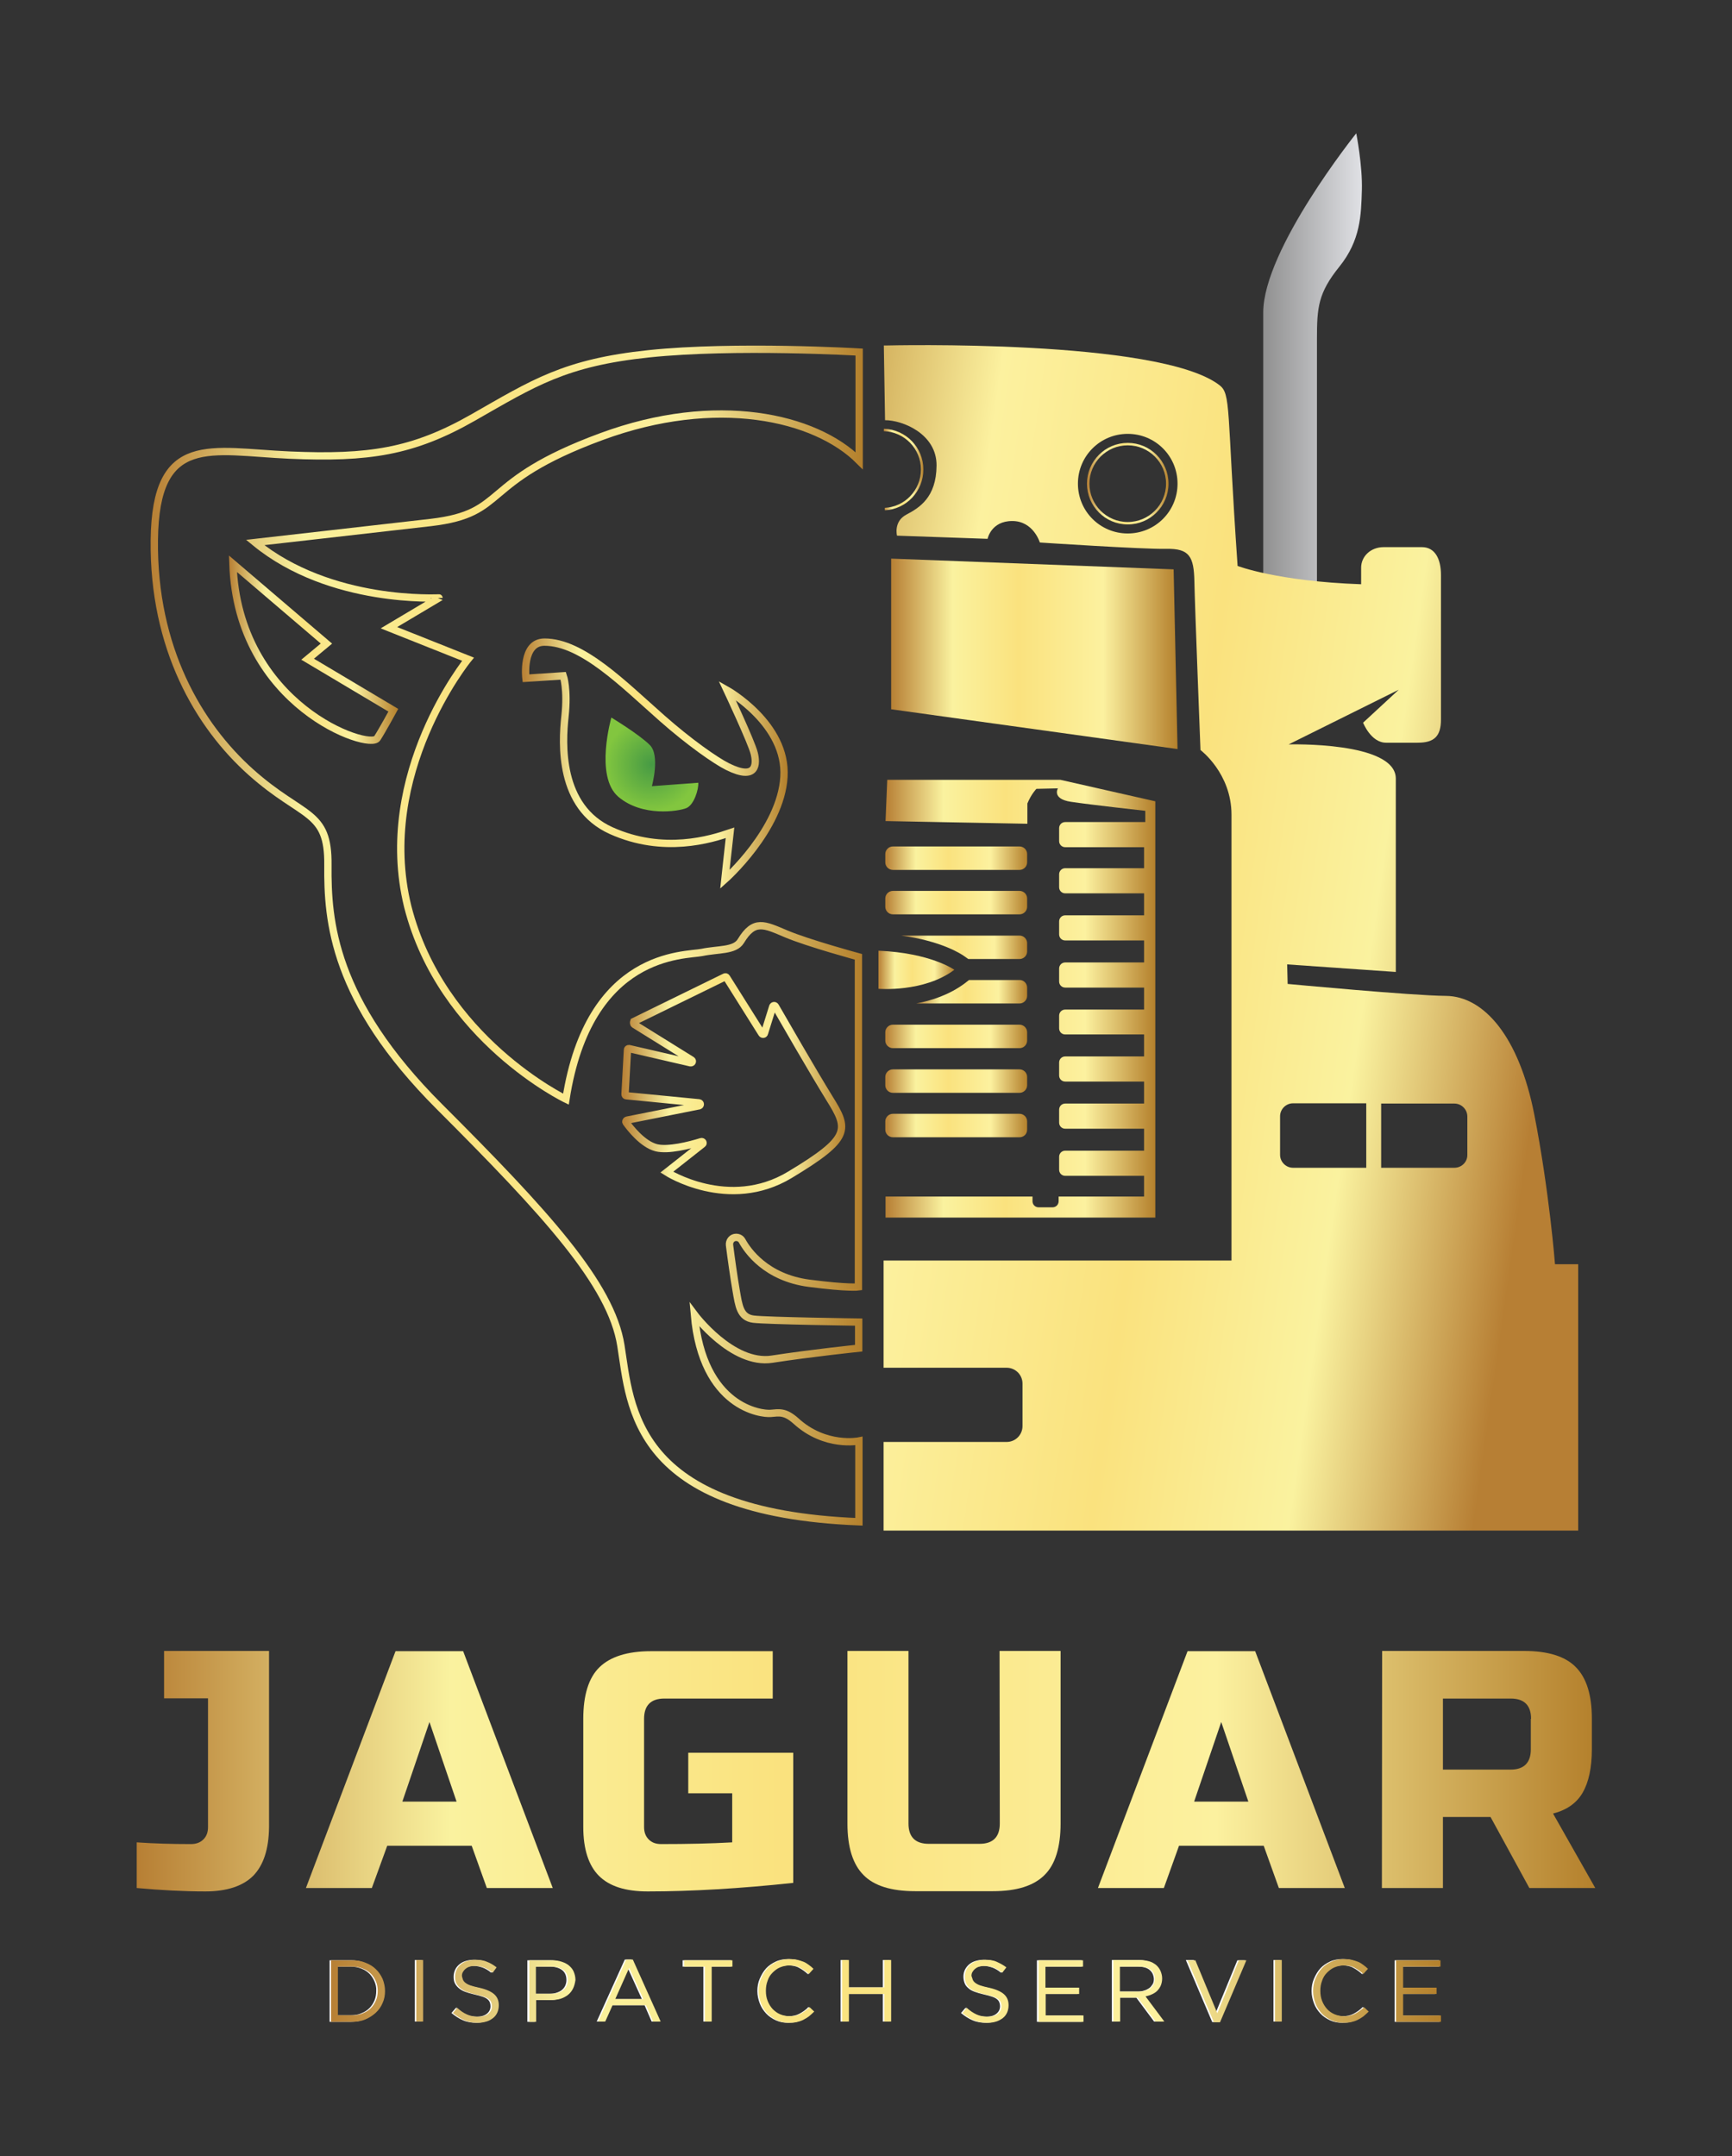 <?xml version="1.0" encoding="utf-8"?>
<!-- Generator: Adobe Illustrator 26.0.1, SVG Export Plug-In . SVG Version: 6.00 Build 0)  -->
<svg version="1.1" id="Layer_1" xmlns="http://www.w3.org/2000/svg" xmlns:xlink="http://www.w3.org/1999/xlink" x="0px" y="0px"
	 viewBox="0 0 709.4 883.1" style="enable-background:new 0 0 709.4 883.1;" xml:space="preserve">
<rect x="0" y="0" width="709.4" height="883.1" fill="#333333" stroke="none"/>
<style type="text/css">
	.st0{fill:#070707;}
	.st1{fill:url(#SVGID_1_);stroke:#000000;stroke-miterlimit:10;}
	.st2{fill:none;stroke:#FFFFFF;stroke-miterlimit:10;}
	.st3{fill:url(#SVGID_00000103242334531131447140000011673518454255095969_);stroke:#000000;stroke-miterlimit:10;}
	.st4{fill:url(#SVGID_00000061436421364656482840000017150887959677293459_);stroke:#000000;stroke-miterlimit:10;}
	.st5{fill:url(#SVGID_00000129176146454906842460000015604119093759497357_);stroke:#000000;stroke-miterlimit:10;}
	.st6{fill:url(#SVGID_00000026872633268973469450000010254049996183907495_);stroke:#000000;stroke-miterlimit:10;}
	.st7{fill:url(#SVGID_00000124865901302835338980000009422684078542100663_);stroke:#000000;stroke-miterlimit:10;}
	.st8{fill:url(#SVGID_00000075864777007142374570000008452798725092877503_);stroke:#000000;stroke-miterlimit:10;}
	.st9{fill:url(#SVGID_00000173147071137189063750000003326552852897309598_);stroke:#000000;stroke-miterlimit:10;}
	.st10{fill:url(#SVGID_00000175292656398380111120000012589833910825944222_);stroke:#000000;stroke-miterlimit:10;}
	.st11{fill:url(#SVGID_00000014628575343389262940000003721404976813126565_);stroke:#000000;stroke-miterlimit:10;}
	.st12{fill:url(#SVGID_00000084513340992458790070000006673518510412019593_);stroke:#000000;stroke-miterlimit:10;}
	.st13{fill:url(#SVGID_00000176740647715572463090000007634614541299635079_);}
	.st14{fill:none;stroke:url(#SVGID_00000109708202692839835430000017730268228059273625_);stroke-width:3;stroke-miterlimit:10;}
	.st15{fill:none;stroke:url(#SVGID_00000060752347094241084230000006386376114873887110_);stroke-width:3;stroke-miterlimit:10;}
	.st16{fill:none;stroke:#FFFFFF;stroke-width:4;stroke-miterlimit:10;}
	.st17{stroke:url(#SVGID_00000037689872181836165510000012993963912573516987_);stroke-width:3;stroke-miterlimit:10;}
	.st18{fill:url(#SVGID_00000159429743013696527380000016444307981782645139_);}
	.st19{fill:none;stroke:url(#SVGID_00000093177657541476531220000018219419371969073829_);stroke-width:3;stroke-miterlimit:10;}
	.st20{fill:url(#SVGID_00000135650523263678897120000003299960160478674062_);stroke:#000000;stroke-miterlimit:10;}
	.st21{fill:url(#SVGID_00000040534883403587204560000015146112461178474632_);}
	.st22{fill:none;stroke:url(#SVGID_00000111188200062147041580000013887261559537264310_);stroke-miterlimit:10;}
	.st23{fill:none;stroke:url(#SVGID_00000178176308173910749000000015434522190333290901_);stroke-miterlimit:10;}
	.st24{fill:none;stroke:url(#SVGID_00000154416112863251384140000001476365442763403137_);stroke-width:3;stroke-miterlimit:10;}
	.st25{fill:none;stroke:url(#SVGID_00000091002637594096281320000005341381589287656328_);stroke-width:3;stroke-miterlimit:10;}
	.st26{fill:none;stroke:url(#SVGID_00000084521340085582666240000015157474513642039170_);stroke-width:3;stroke-miterlimit:10;}
	.st27{fill:url(#SVGID_00000016065505629290771590000015552099196412066191_);}
	.st28{fill:none;stroke:url(#SVGID_00000032650581483296966850000001888294649215577267_);stroke-width:3;stroke-miterlimit:10;}
	.st29{fill:url(#SVGID_00000134219415537873363660000012886920900054527395_);}
	.st30{fill:url(#SVGID_00000137827097512198589180000016882936753610356670_);}
	.st31{fill:url(#SVGID_00000168823155519038930890000005709484032598920864_);}
	.st32{fill:url(#SVGID_00000134236835319050274420000008383831599246127036_);}
	.st33{fill:url(#SVGID_00000128483754511379223260000002807967680247426239_);}
	.st34{fill:url(#SVGID_00000075121155487819388100000004264760633474278830_);}
	.st35{fill:url(#SVGID_00000052081527381656430960000017616441848951759287_);}
	.st36{fill:url(#SVGID_00000080191774325154756470000002973961404798272183_);}
	.st37{fill:url(#SVGID_00000016036343360162683500000007305131346396168337_);}
	.st38{fill:url(#SVGID_00000093159072174054099360000005437536597771353984_);}
	.st39{fill:url(#SVGID_00000074429899983263333890000002739160434852038060_);}
	.st40{fill:url(#SVGID_00000044140549052093276840000008705379381090437790_);}
	.st41{fill:url(#SVGID_00000111150758872419434240000001091478420838478753_);}
	.st42{fill:url(#SVGID_00000171683887338097242270000001764487019262909619_);}
	.st43{fill:url(#SVGID_00000072272068842217083080000009004758396078877057_);}
	.st44{fill:url(#SVGID_00000050637335773927488990000002359334084086547645_);}
	.st45{fill:url(#SVGID_00000065773214316996214960000002680436939650357182_);}
	.st46{fill:url(#SVGID_00000133490822354481067420000013900614012643733393_);}
	.st47{fill:url(#SVGID_00000101786787947448239710000008652133107801762966_);}
	.st48{fill:url(#SVGID_00000127034986172738879060000009364891768370077856_);}
	.st49{fill:url(#SVGID_00000089546393074281429280000012831239879100698031_);}
	.st50{fill:url(#SVGID_00000170239255265180991430000005660532341443808422_);}
	.st51{fill:url(#SVGID_00000094591669911190017480000016855084410999497398_);}
	.st52{fill:url(#SVGID_00000065067422952492656800000005876444874128866230_);}
	.st53{fill:url(#SVGID_00000032610302646926741440000007824069555967688593_);}
	.st54{fill:url(#SVGID_00000024685167911341207290000013641816272380101253_);}
	.st55{fill:url(#SVGID_00000104697414795365157000000009104619502830100623_);}
	.st56{fill:url(#SVGID_00000137108246140661189700000014156504362671236231_);}
	.st57{fill:url(#SVGID_00000008855967308204820550000017568702738830395272_);}
	.st58{fill:url(#SVGID_00000143586397574471628720000013244109862704053394_);}
	.st59{fill:url(#SVGID_00000078003393730883040850000012245424589471124110_);}
	.st60{fill:url(#SVGID_00000164504639760757129700000012898039421577972893_);}
	.st61{fill:url(#SVGID_00000018224678540064445190000015764443853258415777_);}
	.st62{fill:none;stroke:url(#SVGID_00000036226028422755128980000009709922040262581121_);stroke-miterlimit:10;}
	.st63{fill:none;stroke:url(#SVGID_00000182527114273665456990000008566581623995376803_);stroke-miterlimit:10;}
	.st64{fill:none;stroke:url(#SVGID_00000173853975424711173600000004486426498028523410_);stroke-width:3;stroke-miterlimit:10;}
	.st65{fill:none;stroke:url(#SVGID_00000154393353204148058090000014544839637187872403_);stroke-width:3;stroke-miterlimit:10;}
	.st66{fill:none;stroke:url(#SVGID_00000138562740267231129340000010061902916587310759_);stroke-width:3;stroke-miterlimit:10;}
	.st67{fill:url(#SVGID_00000085246761832114524140000015344595767863105674_);}
	.st68{fill:none;stroke:url(#SVGID_00000164489033576139790470000002116752562809991576_);stroke-width:3;stroke-miterlimit:10;}
	.st69{fill:url(#SVGID_00000084492738785197503590000004914543082557612468_);}
	.st70{fill:url(#SVGID_00000076597814451250473270000006817273916640888720_);}
	.st71{fill:url(#SVGID_00000085217686138542177200000000314126217020864387_);}
	.st72{fill:url(#SVGID_00000114780256829872747830000001895896535936928682_);}
	.st73{fill:url(#SVGID_00000056426665415782447730000011268313761358055553_);}
	.st74{fill:url(#SVGID_00000152986254017971846360000004702649787655671941_);}
	.st75{fill:url(#SVGID_00000127762016454374578140000007280450967376985495_);}
	.st76{fill:url(#SVGID_00000140706314876806197770000017055163037596680118_);}
	.st77{fill:url(#SVGID_00000104687268676041137120000000136284863898119832_);}
	.st78{fill:url(#SVGID_00000181798941374685212200000003393848916764254862_);}
	.st79{fill:url(#SVGID_00000013910417522889583630000003540640951042986672_);}
	.st80{fill:url(#SVGID_00000072991829023397327060000012002305658677640858_);}
	.st81{fill:url(#SVGID_00000126288890139714522130000007648649260114288265_);}
	.st82{fill:url(#SVGID_00000101798086777086995900000003386535255019855249_);}
	.st83{fill:url(#SVGID_00000011005936447103093940000008680447515170770602_);}
	.st84{fill:url(#SVGID_00000163757800724182311590000012656792783969099152_);}
	.st85{fill:url(#SVGID_00000039109550619176468170000011196437965857678525_);}
	.st86{fill:url(#SVGID_00000070820538683306446970000010878915119153432984_);}
	.st87{fill:url(#SVGID_00000029043421189304106820000002344154186195748740_);}
	.st88{fill:url(#SVGID_00000144314443805527544610000012049931504588366755_);}
	.st89{fill:url(#SVGID_00000038397976477134319930000005496795373916339133_);}
	.st90{fill:url(#SVGID_00000018951281352314865050000018352934131628380565_);}
	.st91{fill:url(#SVGID_00000030487281055683966770000005256776737832040361_);}
	.st92{fill:url(#SVGID_00000176730008176340725620000003323094226641556380_);}
	.st93{fill:url(#SVGID_00000013160783482134108940000006422248118868752035_);}
	.st94{fill:url(#SVGID_00000139291249479875210310000018442518930541370017_);}
	.st95{fill:url(#SVGID_00000019637284525084537520000016428100704802601130_);}
	.st96{fill:url(#SVGID_00000132073373470764172390000004053659183965116800_);}
	.st97{fill:url(#SVGID_00000019667041589597730160000009727551150981185425_);}
	.st98{fill:url(#SVGID_00000004516290005838374130000012722572898549758655_);}
	.st99{fill:url(#SVGID_00000134947594670065169120000000459921831974170026_);}
	.st100{fill:url(#SVGID_00000054267110380708872620000011592315160406868357_);}
	.st101{fill:url(#SVGID_00000051345749500147157020000013388442714477409675_);}
	.st102{fill:none;stroke:url(#SVGID_00000125586682901249308820000009328947596780578456_);stroke-miterlimit:10;}
	.st103{fill:none;stroke:url(#SVGID_00000103963024194563407910000007714808281127717540_);stroke-miterlimit:10;}
	.st104{fill:none;stroke:url(#SVGID_00000147198745514544424910000003118712292233369221_);stroke-width:3;stroke-miterlimit:10;}
	.st105{fill:none;stroke:url(#SVGID_00000085937541988869687240000005378798743462330815_);stroke-width:3;stroke-miterlimit:10;}
	.st106{fill:none;stroke:url(#SVGID_00000120548404675626750490000006234388841835668404_);stroke-width:3;stroke-miterlimit:10;}
	.st107{fill:url(#SVGID_00000030463281002487867800000013668486679431659943_);}
	.st108{fill:none;stroke:url(#SVGID_00000016043684341590029730000003607330403758084766_);stroke-width:3;stroke-miterlimit:10;}
	.st109{fill:url(#SVGID_00000004537436609354573460000007825914235089924538_);}
	.st110{fill:url(#SVGID_00000173141586609515127060000007495256481561181575_);}
	.st111{fill:url(#SVGID_00000032628677733560081590000007127219301497493914_);}
	.st112{fill:url(#SVGID_00000055671473452989000380000004473743171868443322_);}
	.st113{fill:url(#SVGID_00000048503435943210374740000010455469908991177111_);}
	.st114{fill:url(#SVGID_00000003103638023687874160000003515713785157852862_);}
	.st115{fill:url(#SVGID_00000036247750557428279610000004906075359885196688_);}
	.st116{fill:url(#SVGID_00000032623711103414263590000009505289630662630053_);}
	.st117{fill:url(#SVGID_00000180335171944925331980000001292602123507871132_);}
	.st118{fill:url(#SVGID_00000171701892238845089320000002107940723276322222_);}
	.st119{fill:url(#SVGID_00000126297847792685443180000011847765462810406326_);}
	.st120{fill:url(#SVGID_00000120536069070708574550000018280466718693971849_);}
	.st121{fill:url(#SVGID_00000139989213742047327690000013500296129995573400_);}
	.st122{fill:url(#SVGID_00000109710083751207312290000011118896003453093051_);}
	.st123{fill:url(#SVGID_00000083053342430077293450000000327770998582666678_);}
	.st124{fill:url(#SVGID_00000150804111158753771250000004025232518986869418_);}
	.st125{fill:url(#SVGID_00000029024276172357476020000005176317127747727290_);}
	.st126{fill:#FFFFFF;}
	.st127{fill:url(#SVGID_00000031921816105518021550000009818890102280242311_);}
	.st128{fill:url(#SVGID_00000179608026020535799930000010698041564235126436_);}
	.st129{fill:url(#SVGID_00000145049357635357022380000008818910672374377140_);}
	.st130{fill:url(#SVGID_00000091714566013959873210000016441931190657268900_);}
	.st131{fill:url(#SVGID_00000021113534738747110280000010879527674569192623_);}
	.st132{fill:url(#SVGID_00000019676532645934141460000008318908566397960084_);}
	.st133{fill:url(#SVGID_00000059288994494695759370000003863652162595165829_);}
	.st134{fill:url(#SVGID_00000091002399068769543800000013643152772306623900_);}
	.st135{fill:url(#SVGID_00000142157022865126442760000006329611886768367773_);}
	.st136{fill:url(#SVGID_00000023982106734406884250000016898554644404482717_);}
	.st137{fill:url(#SVGID_00000127015185198137925950000012781528797185638049_);}
	.st138{fill:url(#SVGID_00000121997963231206031100000009343853626870863765_);}
	.st139{fill:url(#SVGID_00000040551152418552055210000003313461915310136193_);}
	.st140{fill:url(#SVGID_00000000929383609291343460000011128617854588312248_);}
	.st141{fill:url(#SVGID_00000140699181959197905030000001331633045897277060_);}
	.st142{fill:url(#SVGID_00000048465292059503792850000000628567996185664424_);}
	.st143{fill:none;stroke:url(#SVGID_00000145780100544057921920000004960106934579634592_);stroke-miterlimit:10;}
	.st144{fill:none;stroke:url(#SVGID_00000139266880001737933850000013033988255420943510_);stroke-miterlimit:10;}
	.st145{fill:none;stroke:url(#SVGID_00000078007470028476086640000000820673913510751421_);stroke-width:3;stroke-miterlimit:10;}
	.st146{fill:none;stroke:url(#SVGID_00000163057359687370704750000016646209505258779027_);stroke-width:3;stroke-miterlimit:10;}
	.st147{fill:none;stroke:url(#SVGID_00000015318516707580225860000002097071176724428683_);stroke-width:3;stroke-miterlimit:10;}
	.st148{fill:url(#SVGID_00000145749327296638830160000017832050292597971118_);}
	.st149{fill:none;stroke:url(#SVGID_00000171695589560660552570000001973467250544092836_);stroke-width:3;stroke-miterlimit:10;}
	.st150{fill:url(#SVGID_00000049912994416695848830000012428594510712050610_);}
	.st151{fill:url(#SVGID_00000108987499715351095750000000697629731110799253_);}
	.st152{fill:url(#SVGID_00000021087067574901463640000005173808506906070706_);}
	.st153{fill:url(#SVGID_00000120530139366985902930000006126853387862988170_);}
	.st154{fill:url(#SVGID_00000044139126823648534320000004495655886504580267_);}
	.st155{fill:url(#SVGID_00000062189398937355546470000001913893350749642419_);}
	.st156{fill:url(#SVGID_00000110450740586783723850000011394984205561629087_);}
	.st157{fill:url(#SVGID_00000178175912708531192410000014218778048091394435_);}
	.st158{fill:url(#SVGID_00000111180119532638753560000012396299570814379166_);}
	.st159{fill:url(#SVGID_00000109000174853200383630000005820707568051908279_);}
	.st160{fill:url(#SVGID_00000156556192384308997530000013697930119256179113_);}
	.st161{fill:url(#SVGID_00000174596434320993329190000005783720051171184272_);}
	.st162{fill:url(#SVGID_00000005260823755781491190000017716351427658014386_);}
	.st163{fill:url(#SVGID_00000075136583288471810040000005669334542209755027_);}
	.st164{fill:url(#SVGID_00000037665970147355822190000014042400542688229560_);}
	.st165{fill:url(#SVGID_00000076593384874834538420000007701099100698770111_);}
	.st166{fill:url(#SVGID_00000121988879654796054440000016447510840987468960_);}
	.st167{fill:url(#SVGID_00000183217002754485304520000004938833740508004798_);}
	.st168{fill:url(#SVGID_00000031908875833267047930000016626656699623850896_);}
	.st169{fill:url(#SVGID_00000060011142702667746360000001862124608253074867_);}
	.st170{fill:url(#SVGID_00000154393521507316009190000008991660203995848325_);}
	.st171{fill:url(#SVGID_00000176744474139432660800000008728232446798671025_);}
	.st172{fill:url(#SVGID_00000104701166799392066250000002425583258909858738_);}
	.st173{fill:url(#SVGID_00000136412570947173498130000009201102989188516509_);}
	.st174{fill:url(#SVGID_00000121241174465286005140000001509138075963628968_);}
	.st175{fill:url(#SVGID_00000016051039355917501400000017112522941888394670_);}
	.st176{fill:url(#SVGID_00000007419834971093616080000004713787327342942089_);}
	.st177{fill:url(#SVGID_00000142177256957077102290000007136689984700754347_);}
	.st178{fill:url(#SVGID_00000152262847926975233100000012893811870610675382_);}
	.st179{fill:url(#SVGID_00000054230924655026322310000011964774930522856618_);}
	.st180{fill:url(#SVGID_00000070827436653139117170000004790389643459147658_);}
	.st181{fill:url(#SVGID_00000081649476463831336030000018375058396573665468_);}
</style>
<g>
	<g>
		
			<linearGradient id="SVGID_1_" gradientUnits="userSpaceOnUse" x1="517.41" y1="734.835" x2="557.916" y2="734.835" gradientTransform="matrix(1 0 0 -1 0 881.89)">
			<stop  offset="0" style="stop-color:#909090"/>
			<stop  offset="1" style="stop-color:#E0E1E5"/>
		</linearGradient>
		<path style="fill:url(#SVGID_1_);" d="M517.4,234.7c0,0,0-80.8,0-106.7s38.1-73.4,38.1-73.4s2.6,13.2,2.3,23.3s-0.5,20.5-9.2,31.3
			s-9.2,16.7-9.2,29.6c0,12.9,0,100.7,0,100.7l-18.1-1.2L517.4,234.7z"/>
		
			<linearGradient id="SVGID_00000089551870195816716160000014511448610849089213_" gradientUnits="userSpaceOnUse" x1="445.17" y1="683.775" x2="478.65" y2="683.775" gradientTransform="matrix(1 0 0 -1 0 881.89)">
			<stop  offset="0" style="stop-color:#B77F34"/>
			<stop  offset="0.215" style="stop-color:#FAF29F"/>
			<stop  offset="0.444" style="stop-color:#FAE27E"/>
			<stop  offset="0.74" style="stop-color:#FCF19F"/>
			<stop  offset="1" style="stop-color:#B4802C"/>
		</linearGradient>
		
			<circle style="fill:none;stroke:url(#SVGID_00000089551870195816716160000014511448610849089213_);stroke-miterlimit:10;" cx="461.9" cy="198.1" r="16.2"/>
		
			<linearGradient id="SVGID_00000121960166317959770730000002150181535992030367_" gradientUnits="userSpaceOnUse" x1="361.964" y1="689.525" x2="378.19" y2="689.525" gradientTransform="matrix(1 0 0 -1 0 881.89)">
			<stop  offset="0" style="stop-color:#B77F34"/>
			<stop  offset="0.215" style="stop-color:#FAF29F"/>
			<stop  offset="0.444" style="stop-color:#FAE27E"/>
			<stop  offset="0.74" style="stop-color:#FCF19F"/>
			<stop  offset="1" style="stop-color:#B4802C"/>
		</linearGradient>
		<path style="fill:none;stroke:url(#SVGID_00000121960166317959770730000002150181535992030367_);stroke-miterlimit:10;" d="
			M362,176.1c8.7,0.3,15.7,7.4,15.7,16.2c0,8.7-6.8,15.8-15.3,16.2"/>
		
			<linearGradient id="SVGID_00000030467952796597682320000012201975629491768483_" gradientUnits="userSpaceOnUse" x1="61.689" y1="498.67" x2="353.42" y2="498.67" gradientTransform="matrix(1 0 0 -1 0 881.89)">
			<stop  offset="0" style="stop-color:#B77F34"/>
			<stop  offset="0.215" style="stop-color:#FAF29F"/>
			<stop  offset="0.444" style="stop-color:#FAE27E"/>
			<stop  offset="0.74" style="stop-color:#FCF19F"/>
			<stop  offset="1" style="stop-color:#B4802C"/>
		</linearGradient>
		
			<path style="fill:none;stroke:url(#SVGID_00000030467952796597682320000012201975629491768483_);stroke-width:3;stroke-miterlimit:10;" d="
			M104.5,222.2c0,0,50.3-5.7,72-8.2c32.1-3.8,19.1-16.5,69.9-35.2c46.9-17.3,87.5-8.1,105.5,9.9v-44.5c0,0-50.8-3-86.1,0.7
			c-34.5,3.6-47.3,12-72,26.1s-42.9,16.8-75.2,15.4c-32.3-1.4-54.9-9.4-55.4,34.8s18.2,76,39.6,95.1s31.8,15.3,31.5,38.1
			c-0.2,22.8,2.1,55.3,45.6,98.8s70.4,72.7,74.4,97.9c4,25.2,4.9,68.5,97.5,72.2v-33.1c0,0-13.8,2.8-25.8-8.2
			c-4.5-4-6.8-3.4-10.4-3.1s-27.8-2.2-31.2-40.5c0,0,15.5,20.8,31.8,18.3c16.2-2.5,35.5-4.5,35.5-4.5v-10.7c0,0-37.6-0.5-43.1-1.2
			s-6-5.5-7.1-11.8c-0.8-4.5-2.1-13.7-2.7-18.5c-0.2-1.7,1-3.2,2.7-3.2l0,0c1,0,2,0.5,2.5,1.5c2.2,4,9.8,15,27.4,17.3
			c16.2,2.1,20.2,1.5,20.2,1.5V391.9c0,0-20.6-5.6-29.6-9.4s-13.1-6.1-18.6,3c-2.5,4-9.2,3.2-15.9,4.6c-6.8,1.4-46.2-0.6-55.7,60.1
			c0,0-51-24.5-64.8-78.9C153.6,316.8,191.7,270,191.7,270l-32.4-12.9l20.5-12.2C179.8,244.8,135.5,247.6,104.5,222.2z"/>
		
			<linearGradient id="SVGID_00000163054701952148516590000001045204464047149989_" gradientUnits="userSpaceOnUse" x1="93.831" y1="615.728" x2="163.1" y2="615.728" gradientTransform="matrix(1 0 0 -1 0 881.89)">
			<stop  offset="0" style="stop-color:#B77F34"/>
			<stop  offset="0.215" style="stop-color:#FAF29F"/>
			<stop  offset="0.444" style="stop-color:#FAE27E"/>
			<stop  offset="0.74" style="stop-color:#FCF19F"/>
			<stop  offset="1" style="stop-color:#B4802C"/>
		</linearGradient>
		
			<path style="fill:none;stroke:url(#SVGID_00000163054701952148516590000001045204464047149989_);stroke-width:3;stroke-miterlimit:10;" d="
			M95.4,230.9l38.3,32.7L126,270l35.1,20.9c0,0-4.7,8.6-6.6,11.5C151.3,307.4,97.3,289.1,95.4,230.9z"/>
		
			<linearGradient id="SVGID_00000163780201878067885310000014866386222843889561_" gradientUnits="userSpaceOnUse" x1="213.698" y1="569.378" x2="322.575" y2="569.378" gradientTransform="matrix(1 0 0 -1 0 881.89)">
			<stop  offset="0" style="stop-color:#B77F34"/>
			<stop  offset="0.215" style="stop-color:#FAF29F"/>
			<stop  offset="0.444" style="stop-color:#FAE27E"/>
			<stop  offset="0.74" style="stop-color:#FCF19F"/>
			<stop  offset="1" style="stop-color:#B4802C"/>
		</linearGradient>
		
			<path style="fill:none;stroke:url(#SVGID_00000163780201878067885310000014866386222843889561_);stroke-width:3;stroke-miterlimit:10;" d="
			M230.7,276.8c0,0,1.9,5.5,0.7,16.6c-1.2,11.1-2.6,37.1,18.9,46.8c21.5,9.7,41.1,3.5,48.7,0.9c-1.2,10.6-2.1,19.1-2.1,19.1
			s22.9-20.3,24.2-42s-23.3-35.5-23.3-35.5s10.1,21.5,11.1,25.8c1.1,4.2,1.2,11.5-10.9,5.5c-5-2.5-15.7-10-26.8-19.8
			c-16-14.1-32.7-31.2-48.2-31.2c-9.4,0-7.6,14.8-7.6,14.8L230.7,276.8z"/>
		
			<radialGradient id="SVGID_00000094599746363013453750000012386191307966214033_" cx="267.006" cy="568.826" r="19.104" gradientTransform="matrix(1 0 0 -1 0 881.89)" gradientUnits="userSpaceOnUse">
			<stop  offset="0" style="stop-color:#469A44"/>
			<stop  offset="1" style="stop-color:#82C63F"/>
		</radialGradient>
		<path style="fill:url(#SVGID_00000094599746363013453750000012386191307966214033_);" d="M250.4,293.9c0,0-6.9,24,2.8,32.4
			c9.8,8.4,24.7,6,27.9,4.7s5.1-7.8,4.9-10.4l-19,1.4c0,0,3.5-12.7-0.9-16.9C261.8,300.8,250.4,293.9,250.4,293.9z"/>
		
			<linearGradient id="SVGID_00000073682103863231464810000004177631399117968277_" gradientUnits="userSpaceOnUse" x1="254.619" y1="437.848" x2="346.368" y2="437.848" gradientTransform="matrix(1 0 0 -1 0 881.89)">
			<stop  offset="0" style="stop-color:#B77F34"/>
			<stop  offset="0.215" style="stop-color:#FAF29F"/>
			<stop  offset="0.444" style="stop-color:#FAE27E"/>
			<stop  offset="0.74" style="stop-color:#FCF19F"/>
			<stop  offset="1" style="stop-color:#B4802C"/>
		</linearGradient>
		
			<path style="fill:none;stroke:url(#SVGID_00000073682103863231464810000004177631399117968277_);stroke-width:3;stroke-miterlimit:10;" d="
			M259.8,419.6l23.5,14.6c0.6,0.4,0.2,1.2-0.5,1.1l-25.1-5.8c-0.4-0.1-0.7,0.2-0.7,0.5l-1,18.2c0,0.3,0.2,0.6,0.5,0.6l29.8,2.9
			c0.7,0.1,0.7,1,0.1,1.2l-29.6,5.9c-0.4,0.1-0.6,0.6-0.4,0.9c1.6,2.2,6.7,8.9,12.4,10.4c4.9,1.2,13.6-1,18.4-2.5
			c0.6-0.2,1.1,0.6,0.5,1l-14.6,11.5c0,0,25.3,16.2,50.4,1.1s24.2-18.6,16.2-31.4c-6.9-11.2-19.1-32.4-22.1-37.6
			c-0.3-0.5-0.9-0.4-1.1,0.1l-3.4,10.9c-0.1,0.5-0.8,0.6-1.1,0.1l-14.4-22.9c-0.2-0.3-0.5-0.4-0.8-0.2l-37.2,18.2
			C259.5,418.7,259.4,419.3,259.8,419.6z"/>
		<g>
			
				<linearGradient id="SVGID_00000013886897412473360410000017514675044469617845_" gradientUnits="userSpaceOnUse" x1="633.129" y1="463.667" x2="287.247" y2="513.079" gradientTransform="matrix(1 0 0 -1 0 881.89)">
				<stop  offset="0" style="stop-color:#B77F34"/>
				<stop  offset="0.215" style="stop-color:#FAF29F"/>
				<stop  offset="0.444" style="stop-color:#FAE27E"/>
				<stop  offset="0.74" style="stop-color:#FCF19F"/>
				<stop  offset="1" style="stop-color:#B4802C"/>
			</linearGradient>
			<path style="fill:url(#SVGID_00000013886897412473360410000017514675044469617845_);" d="M636.9,517.8c0,0-2.3-29.8-8.5-61.4
				c-6.2-31.6-20.5-48.4-36.2-48.5c-13.9-0.1-64.8-4.9-64.8-4.9l-0.2-8l44.5,3.1c0,0,0-63.9,0-79.2c0-15.3-43.9-14-43.9-14
				l45.1-22.4L558.3,296c0,0,3.2,8.2,9.4,8.2h13c6.7,0,9.5-2.6,9.5-9.5v-59.2c0-6.5-2.4-11.4-7.8-11.4h-15.7c-5.3,0-9.2,3.8-9.2,8.4
				c0,4.6,0,6.8,0,6.8c-34.3-1.2-50.6-7.5-50.6-7.5c-4.5-64.9-2.6-70.4-7.5-74.1c-24.9-19-136.2-16.2-136.2-16.2h-1.2l0.5,30.6
				c7.2,0,21.2,5.6,21.1,18.6c-0.1,13.1-7.1,17.3-12.4,20.1c-5.3,2.8-3.8,8.6-3.8,8.6l37.1,1.3c0,0,1.4-7.3,10.1-7.3
				c8.7,0,11.3,8.8,11.3,8.8s42.2,2.8,51.8,2.6c9.5-0.2,11.3,3.2,11.5,13.4c0.2,10.2,2.5,69,2.5,69s12.7,9.5,12.7,26.5
				s0,182.6,0,182.6H361.9v43.9h50.4c3.6,0,6.5,2.9,6.5,6.5v17.4c0,3.6-2.9,6.5-6.5,6.5h-50.4v36.3h284.5V517.8H636.9z M461.9,218.5
				c-11.3,0-20.4-9.1-20.4-20.4c0-11.3,9.1-20.4,20.4-20.4c11.3,0,20.4,9.1,20.4,20.4C482.3,209.4,473.2,218.5,461.9,218.5z
				 M559.6,478.3h-30c-2.9,0-5.3-2.4-5.3-5.3v-15.8c0-2.9,2.4-5.3,5.3-5.3h30V478.3z M595.7,478.3h-30V452h30c2.9,0,5.3,2.4,5.3,5.3
				v15.8C601,476,598.6,478.3,595.7,478.3z"/>
			
				<linearGradient id="SVGID_00000021086450029244953620000012539879747407537322_" gradientUnits="userSpaceOnUse" x1="364.97" y1="614.135" x2="482.32" y2="614.135" gradientTransform="matrix(1 0 0 -1 0 881.89)">
				<stop  offset="0" style="stop-color:#B77F34"/>
				<stop  offset="0.215" style="stop-color:#FAF29F"/>
				<stop  offset="0.444" style="stop-color:#FAE27E"/>
				<stop  offset="0.74" style="stop-color:#FCF19F"/>
				<stop  offset="1" style="stop-color:#B4802C"/>
			</linearGradient>
			<polygon style="fill:url(#SVGID_00000021086450029244953620000012539879747407537322_);" points="365,228.8 365,290.5 
				482.3,306.8 480.7,233.2 			"/>
			
				<linearGradient id="SVGID_00000131360326014398605930000017498822457903669653_" gradientUnits="userSpaceOnUse" x1="362.61" y1="530.445" x2="420.73" y2="530.445" gradientTransform="matrix(1 0 0 -1 0 881.89)">
				<stop  offset="0" style="stop-color:#B77F34"/>
				<stop  offset="0.215" style="stop-color:#FAF29F"/>
				<stop  offset="0.444" style="stop-color:#FAE27E"/>
				<stop  offset="0.74" style="stop-color:#FCF19F"/>
				<stop  offset="1" style="stop-color:#B4802C"/>
			</linearGradient>
			<path style="fill:url(#SVGID_00000131360326014398605930000017498822457903669653_);" d="M417.6,356.3h-51.9
				c-1.7,0-3.1-1.4-3.1-3.1v-3.4c0-1.7,1.4-3.1,3.1-3.1h51.9c1.7,0,3.1,1.4,3.1,3.1v3.4C420.7,354.9,419.3,356.3,417.6,356.3z"/>
			
				<linearGradient id="SVGID_00000080899986821594603930000012406679206097661831_" gradientUnits="userSpaceOnUse" x1="362.61" y1="512.175" x2="420.73" y2="512.175" gradientTransform="matrix(1 0 0 -1 0 881.89)">
				<stop  offset="0" style="stop-color:#B77F34"/>
				<stop  offset="0.215" style="stop-color:#FAF29F"/>
				<stop  offset="0.444" style="stop-color:#FAE27E"/>
				<stop  offset="0.74" style="stop-color:#FCF19F"/>
				<stop  offset="1" style="stop-color:#B4802C"/>
			</linearGradient>
			<path style="fill:url(#SVGID_00000080899986821594603930000012406679206097661831_);" d="M417.6,374.5h-51.9
				c-1.7,0-3.1-1.4-3.1-3.1V368c0-1.7,1.4-3.1,3.1-3.1h51.9c1.7,0,3.1,1.4,3.1,3.1v3.4C420.7,373.1,419.3,374.5,417.6,374.5z"/>
			
				<linearGradient id="SVGID_00000158020624875878719850000015333832656418338991_" gradientUnits="userSpaceOnUse" x1="369.02" y1="493.905" x2="420.73" y2="493.905" gradientTransform="matrix(1 0 0 -1 0 881.89)">
				<stop  offset="0" style="stop-color:#B77F34"/>
				<stop  offset="0.215" style="stop-color:#FAF29F"/>
				<stop  offset="0.444" style="stop-color:#FAE27E"/>
				<stop  offset="0.74" style="stop-color:#FCF19F"/>
				<stop  offset="1" style="stop-color:#B4802C"/>
			</linearGradient>
			<path style="fill:url(#SVGID_00000158020624875878719850000015333832656418338991_);" d="M420.7,386.3v3.4c0,1.7-1.4,3.1-3.1,3.1
				h-21l-1.7-1.2c-1-0.7-9.1-6.2-25.9-8.4h48.6C419.3,383.2,420.7,384.6,420.7,386.3z"/>
			
				<linearGradient id="SVGID_00000119815337127433591220000015248755558732308365_" gradientUnits="userSpaceOnUse" x1="375.3" y1="475.645" x2="420.73" y2="475.645" gradientTransform="matrix(1 0 0 -1 0 881.89)">
				<stop  offset="0" style="stop-color:#B77F34"/>
				<stop  offset="0.215" style="stop-color:#FAF29F"/>
				<stop  offset="0.444" style="stop-color:#FAE27E"/>
				<stop  offset="0.74" style="stop-color:#FCF19F"/>
				<stop  offset="1" style="stop-color:#B4802C"/>
			</linearGradient>
			<path style="fill:url(#SVGID_00000119815337127433591220000015248755558732308365_);" d="M420.7,404.5v3.4c0,1.7-1.4,3.1-3.1,3.1
				h-42.3c6.4-1.2,13.6-3.6,19.8-8.2l1.8-1.4h20.8C419.3,401.4,420.7,402.8,420.7,404.5z"/>
			
				<linearGradient id="SVGID_00000034772476310022884500000011770153459222126482_" gradientUnits="userSpaceOnUse" x1="362.61" y1="457.385" x2="420.73" y2="457.385" gradientTransform="matrix(1 0 0 -1 0 881.89)">
				<stop  offset="0" style="stop-color:#B77F34"/>
				<stop  offset="0.215" style="stop-color:#FAF29F"/>
				<stop  offset="0.444" style="stop-color:#FAE27E"/>
				<stop  offset="0.74" style="stop-color:#FCF19F"/>
				<stop  offset="1" style="stop-color:#B4802C"/>
			</linearGradient>
			<path style="fill:url(#SVGID_00000034772476310022884500000011770153459222126482_);" d="M417.6,429.3h-51.9
				c-1.7,0-3.1-1.4-3.1-3.1v-3.4c0-1.7,1.4-3.1,3.1-3.1h51.9c1.7,0,3.1,1.4,3.1,3.1v3.4C420.7,427.9,419.3,429.3,417.6,429.3z"/>
			
				<linearGradient id="SVGID_00000147189262512206446530000001440184486205177487_" gradientUnits="userSpaceOnUse" x1="362.61" y1="439.115" x2="420.73" y2="439.115" gradientTransform="matrix(1 0 0 -1 0 881.89)">
				<stop  offset="0" style="stop-color:#B77F34"/>
				<stop  offset="0.215" style="stop-color:#FAF29F"/>
				<stop  offset="0.444" style="stop-color:#FAE27E"/>
				<stop  offset="0.74" style="stop-color:#FCF19F"/>
				<stop  offset="1" style="stop-color:#B4802C"/>
			</linearGradient>
			<path style="fill:url(#SVGID_00000147189262512206446530000001440184486205177487_);" d="M417.6,447.6h-51.9
				c-1.7,0-3.1-1.4-3.1-3.1v-3.4c0-1.7,1.4-3.1,3.1-3.1h51.9c1.7,0,3.1,1.4,3.1,3.1v3.4C420.7,446.2,419.3,447.6,417.6,447.6z"/>
			
				<linearGradient id="SVGID_00000098221947612897007930000006697243178163116944_" gradientUnits="userSpaceOnUse" x1="362.61" y1="420.855" x2="420.73" y2="420.855" gradientTransform="matrix(1 0 0 -1 0 881.89)">
				<stop  offset="0" style="stop-color:#B77F34"/>
				<stop  offset="0.215" style="stop-color:#FAF29F"/>
				<stop  offset="0.444" style="stop-color:#FAE27E"/>
				<stop  offset="0.74" style="stop-color:#FCF19F"/>
				<stop  offset="1" style="stop-color:#B4802C"/>
			</linearGradient>
			<path style="fill:url(#SVGID_00000098221947612897007930000006697243178163116944_);" d="M417.6,465.8h-51.9
				c-1.7,0-3.1-1.4-3.1-3.1v-3.4c0-1.7,1.4-3.1,3.1-3.1h51.9c1.7,0,3.1,1.4,3.1,3.1v3.4C420.7,464.5,419.3,465.8,417.6,465.8z"/>
			
				<linearGradient id="SVGID_00000173124694775254664330000002319684160619385485_" gradientUnits="userSpaceOnUse" x1="359.79" y1="484.605" x2="390.85" y2="484.605" gradientTransform="matrix(1 0 0 -1 0 881.89)">
				<stop  offset="0" style="stop-color:#B77F34"/>
				<stop  offset="0.215" style="stop-color:#FAF29F"/>
				<stop  offset="0.444" style="stop-color:#FAE27E"/>
				<stop  offset="0.74" style="stop-color:#FCF19F"/>
				<stop  offset="1" style="stop-color:#B4802C"/>
			</linearGradient>
			<path style="fill:url(#SVGID_00000173124694775254664330000002319684160619385485_);" d="M359.8,389.4v15.6
				c0,0,18.6,1.6,31.1-7.8C390.8,397.2,381.3,390.3,359.8,389.4z"/>
			
				<linearGradient id="SVGID_00000095304136124129928690000008307396076905123516_" gradientUnits="userSpaceOnUse" x1="362.67" y1="472.805" x2="473.2" y2="472.805" gradientTransform="matrix(1 0 0 -1 0 881.89)">
				<stop  offset="0" style="stop-color:#B77F34"/>
				<stop  offset="0.215" style="stop-color:#FAF29F"/>
				<stop  offset="0.444" style="stop-color:#FAE27E"/>
				<stop  offset="0.74" style="stop-color:#FCF19F"/>
				<stop  offset="1" style="stop-color:#B4802C"/>
			</linearGradient>
			<path style="fill:url(#SVGID_00000095304136124129928690000008307396076905123516_);" d="M473.2,328.2v170.5H362.7v-8.6h60.2v1.9
				c0,1.4,1.1,2.5,2.5,2.5h5.7c1.4,0,2.5-1.1,2.5-2.5v-1.9h35v-8.5h-32.3c-1.4,0-2.5-1.1-2.5-2.5v-5.3c0-1.4,1.1-2.5,2.5-2.5h32.3
				v-9h-32.3c-1.4,0-2.5-1.1-2.5-2.5v-5.3c0-1.4,1.1-2.5,2.5-2.5h32.3v-9h-32.3c-1.4,0-2.5-1.1-2.5-2.5v-5.3c0-1.4,1.1-2.5,2.5-2.5
				h32.3v-9h-32.3c-1.4,0-2.5-1.1-2.5-2.5V416c0-1.4,1.1-2.5,2.5-2.5h32.3v-9h-32.3c-1.4,0-2.5-1.1-2.5-2.5v-5.3
				c0-1.4,1.1-2.5,2.5-2.5h32.3v-9h-32.3c-1.4,0-2.5-1.1-2.5-2.5v-5.3c0-1.4,1.1-2.5,2.5-2.5h32.3v-9h-32.3c-1.4,0-2.5-1.1-2.5-2.5
				v-5.3c0-1.4,1.1-2.5,2.5-2.5h32.3v-8.6h-32.3c-1.4,0-2.5-1.1-2.5-2.5v-5.3c0-1.4,1.1-2.5,2.5-2.5h32.8v-4.6
				c0,0-22.6-2.5-30.5-3.7c-7.9-1.2-5.3-5.5-5.3-5.5l-8.8,0.2c0,0-2.1,2.1-3.7,6v8.3l-58.1-1.1l0.7-16.9h70.9L473.2,328.2z"/>
		</g>
	</g>
	<g>
		<g>
			
				<linearGradient id="SVGID_00000124862723507933209560000004726795377786674601_" gradientUnits="userSpaceOnUse" x1="56.01" y1="156.455" x2="653.407" y2="156.455" gradientTransform="matrix(1 0 0 -1 0 881.89)">
				<stop  offset="0" style="stop-color:#B77F34"/>
				<stop  offset="0.215" style="stop-color:#FAF29F"/>
				<stop  offset="0.444" style="stop-color:#FAE27E"/>
				<stop  offset="0.74" style="stop-color:#FCF19F"/>
				<stop  offset="1" style="stop-color:#B4802C"/>
			</linearGradient>
			<path style="fill:url(#SVGID_00000124862723507933209560000004726795377786674601_);" d="M103.7,768.3
				c-4.2,4.2-10.8,6.4-19.6,6.4c-8.8,0-18.2-0.5-28.1-1.4v-18.7c7.2,0.5,14.6,0.7,22.2,0.7c2.1,0,3.8-0.6,5.1-1.9s1.9-2.9,1.9-5.1
				v-52.7h-18v-19.4h43v72.1C110.1,757.4,107.9,764,103.7,768.3z"/>
			
				<linearGradient id="SVGID_00000133507135566878410670000005652838488991167641_" gradientUnits="userSpaceOnUse" x1="56.005" y1="157.15" x2="653.401" y2="157.15" gradientTransform="matrix(1 0 0 -1 0 881.89)">
				<stop  offset="0" style="stop-color:#B77F34"/>
				<stop  offset="0.215" style="stop-color:#FAF29F"/>
				<stop  offset="0.444" style="stop-color:#FAE27E"/>
				<stop  offset="0.74" style="stop-color:#FCF19F"/>
				<stop  offset="1" style="stop-color:#B4802C"/>
			</linearGradient>
			<path style="fill:url(#SVGID_00000133507135566878410670000005652838488991167641_);" d="M152.3,773.3h-27l36.7-97h27.7l36.7,97
				h-27l-6.2-17.3h-34.6L152.3,773.3z M164.8,737.9H187l-11.1-32.6L164.8,737.9z"/>
			
				<linearGradient id="SVGID_00000036214792120441298370000001639043384688735117_" gradientUnits="userSpaceOnUse" x1="56.005" y1="156.45" x2="653.401" y2="156.45" gradientTransform="matrix(1 0 0 -1 0 881.89)">
				<stop  offset="0" style="stop-color:#B77F34"/>
				<stop  offset="0.215" style="stop-color:#FAF29F"/>
				<stop  offset="0.444" style="stop-color:#FAE27E"/>
				<stop  offset="0.74" style="stop-color:#FCF19F"/>
				<stop  offset="1" style="stop-color:#B4802C"/>
			</linearGradient>
			<path style="fill:url(#SVGID_00000036214792120441298370000001639043384688735117_);" d="M324.9,771.2
				c-21.6,2.3-41.5,3.5-59.6,3.5c-9.1,0-15.7-2.1-20-6.4c-4.2-4.2-6.4-10.9-6.4-20V704c0-9.7,2.2-16.8,6.6-21.1s11.4-6.6,21.1-6.6
				h49.9v19.4h-44.4c-5.5,0-8.3,2.8-8.3,8.3v44.3c0,2.1,0.6,3.8,1.9,5.1s2.9,1.9,5.1,1.9c10.6,0,20.3-0.2,29.1-0.7v-20.1h-18v-16.6
				h43V771.2z"/>
			
				<linearGradient id="SVGID_00000053512737932166956530000016766810752314091396_" gradientUnits="userSpaceOnUse" x1="56.005" y1="156.45" x2="653.401" y2="156.45" gradientTransform="matrix(1 0 0 -1 0 881.89)">
				<stop  offset="0" style="stop-color:#B77F34"/>
				<stop  offset="0.215" style="stop-color:#FAF29F"/>
				<stop  offset="0.444" style="stop-color:#FAE27E"/>
				<stop  offset="0.74" style="stop-color:#FCF19F"/>
				<stop  offset="1" style="stop-color:#B4802C"/>
			</linearGradient>
			<path style="fill:url(#SVGID_00000053512737932166956530000016766810752314091396_);" d="M409.4,676.2h25v70.7
				c0,9.7-2.2,16.8-6.6,21.1c-4.4,4.4-11.4,6.6-21.1,6.6h-31.9c-9.7,0-16.8-2.2-21.1-6.6c-4.4-4.4-6.6-11.4-6.6-21.1v-70.7h25v70.7
				c0,5.5,2.8,8.3,8.3,8.3h20.8c5.5,0,8.3-2.8,8.3-8.3L409.4,676.2L409.4,676.2z"/>
			
				<linearGradient id="SVGID_00000169545070194644374000000005371389092576124589_" gradientUnits="userSpaceOnUse" x1="56.005" y1="157.15" x2="653.401" y2="157.15" gradientTransform="matrix(1 0 0 -1 0 881.89)">
				<stop  offset="0" style="stop-color:#B77F34"/>
				<stop  offset="0.215" style="stop-color:#FAF29F"/>
				<stop  offset="0.444" style="stop-color:#FAE27E"/>
				<stop  offset="0.74" style="stop-color:#FCF19F"/>
				<stop  offset="1" style="stop-color:#B4802C"/>
			</linearGradient>
			<path style="fill:url(#SVGID_00000169545070194644374000000005371389092576124589_);" d="M476.7,773.3h-27l36.7-97h27.7l36.7,97
				h-27l-6.2-17.3h-34.7L476.7,773.3z M489.1,737.9h22.2l-11.1-32.6L489.1,737.9z"/>
			
				<linearGradient id="SVGID_00000023264363086975308960000005422928632708462976_" gradientUnits="userSpaceOnUse" x1="56.005" y1="157.145" x2="653.401" y2="157.145" gradientTransform="matrix(1 0 0 -1 0 881.89)">
				<stop  offset="0" style="stop-color:#B77F34"/>
				<stop  offset="0.215" style="stop-color:#FAF29F"/>
				<stop  offset="0.444" style="stop-color:#FAE27E"/>
				<stop  offset="0.74" style="stop-color:#FCF19F"/>
				<stop  offset="1" style="stop-color:#B4802C"/>
			</linearGradient>
			<path style="fill:url(#SVGID_00000023264363086975308960000005422928632708462976_);" d="M566.1,676.2h58.2
				c9.7,0,16.8,2.2,21.1,6.6c4.4,4.4,6.6,11.4,6.6,21.1v12.5c0,7.7-1.3,13.6-3.8,17.9s-6.6,7.1-12.1,8.5l17.3,30.5h-27l-15.9-29.1
				H591v29.1h-25L566.1,676.2L566.1,676.2z M627.1,704c0-5.5-2.8-8.3-8.3-8.3H591v29.1h27.7c5.5,0,8.3-2.8,8.3-8.3V704z"/>
		</g>
	</g>
	<g>
		<path class="st126" d="M156.1,820.4c-0.6,1.5-1.6,2.9-2.8,4s-2.6,2-4.2,2.7s-3.4,1-5.4,1H135v-25.2h8.7c2,0,3.8,0.3,5.4,1
			c1.6,0.6,3.1,1.5,4.2,2.6c1.2,1.1,2.1,2.5,2.8,4c0.6,1.5,1,3.2,1,5C157.1,817.2,156.8,818.9,156.1,820.4z M153.4,811.6
			c-0.5-1.2-1.2-2.3-2.1-3.2c-0.9-0.9-2-1.6-3.3-2.1c-1.3-0.5-2.7-0.8-4.3-0.8h-5.9v19.9h5.9c1.6,0,3-0.2,4.3-0.8
			c1.3-0.5,2.4-1.2,3.3-2.1s1.6-2,2.1-3.2c0.5-1.2,0.7-2.5,0.7-3.9C154.2,814.1,153.9,812.8,153.4,811.6z"/>
		<path class="st126" d="M172.7,802.9V828h-2.8v-25.2H172.7z"/>
		<path class="st126" d="M189,810.8c0.2,0.5,0.5,0.9,1,1.3c0.5,0.4,1.2,0.8,2.1,1.1s2,0.6,3.4,0.9c2.8,0.6,4.9,1.5,6.2,2.6
			c1.3,1.1,2,2.6,2,4.6c0,1.1-0.2,2.1-0.6,3c-0.4,0.9-1,1.7-1.8,2.3s-1.6,1.1-2.7,1.4c-1.1,0.3-2.2,0.5-3.4,0.5c-2,0-3.9-0.3-5.5-1
			c-1.7-0.7-3.2-1.7-4.8-3l1.8-2.1c1.3,1.2,2.6,2.1,4,2.7c1.3,0.6,2.9,0.9,4.6,0.9c1.7,0,3.1-0.4,4.1-1.2s1.5-1.8,1.5-3.1
			c0-0.6-0.1-1.1-0.3-1.6c-0.2-0.5-0.5-0.9-1-1.3c-0.5-0.4-1.1-0.7-2-1s-1.9-0.6-3.3-0.9c-1.4-0.3-2.7-0.7-3.8-1.1
			c-1.1-0.4-1.9-0.9-2.6-1.5c-0.7-0.6-1.2-1.2-1.6-2s-0.5-1.7-0.5-2.7c0-1,0.2-1.9,0.6-2.8s1-1.6,1.7-2.2c0.7-0.6,1.6-1.1,2.6-1.4
			c1-0.3,2.1-0.5,3.3-0.5c1.9,0,3.5,0.2,4.8,0.8c1.4,0.5,2.7,1.3,4,2.3l-1.6,2.2c-1.2-1-2.4-1.7-3.5-2.1c-1.2-0.4-2.4-0.7-3.7-0.7
			c-0.8,0-1.6,0.1-2.2,0.3c-0.7,0.2-1.2,0.5-1.7,0.9s-0.8,0.8-1.1,1.3s-0.4,1-0.4,1.6C188.7,809.7,188.8,810.3,189,810.8z"/>
		<path class="st126" d="M234.1,814.5c-0.5,1-1.2,1.9-2.1,2.6s-1.9,1.2-3.1,1.6c-1.2,0.3-2.5,0.5-3.8,0.5h-6.1v8.9H216v-25.2h9.4
			c1.4,0,2.7,0.2,3.9,0.6c1.2,0.4,2.2,0.9,3,1.6s1.5,1.5,1.9,2.5c0.4,1,0.7,2.1,0.7,3.4C234.9,812.3,234.6,813.5,234.1,814.5z
			 M230.2,806.9c-1.2-0.9-2.9-1.4-4.9-1.4h-6.4v11.1h6.2c1,0,2-0.1,2.8-0.4c0.9-0.3,1.6-0.6,2.2-1.1s1.1-1.1,1.4-1.8
			s0.5-1.4,0.5-2.3C232,809.2,231.4,807.8,230.2,806.9z"/>
		<path class="st126" d="M270,828h-3.1l-2.9-6.7h-13.7l-3,6.7h-2.9l11.5-25.4h2.7L270,828z M257.1,806l-5.7,12.8h11.5L257.1,806z"/>
		<path class="st126" d="M290.9,828h-2.8v-22.5h-8.5v-2.6h19.8v2.6h-8.5L290.9,828L290.9,828z"/>
		<path class="st126" d="M330.8,825.9c-0.7,0.5-1.5,1-2.3,1.4c-0.8,0.4-1.7,0.7-2.6,0.9c-0.9,0.2-2,0.3-3.1,0.3c-1.8,0-3.5-0.3-5-1
			c-1.5-0.7-2.9-1.6-4-2.8c-1.1-1.2-2-2.5-2.6-4.1c-0.6-1.6-1-3.3-1-5.1c0-1.8,0.3-3.5,1-5.1s1.5-3,2.6-4.2c1.1-1.2,2.5-2.1,4-2.8
			s3.3-1,5.1-1c1.1,0,2.2,0.1,3.1,0.3c0.9,0.2,1.8,0.5,2.6,0.8s1.5,0.8,2.2,1.3s1.3,1,1.9,1.6l-1.9,2.1c-1.1-1-2.2-1.8-3.5-2.5
			c-1.2-0.7-2.7-1-4.4-1c-1.4,0-2.7,0.3-3.9,0.8c-1.2,0.5-2.2,1.3-3.1,2.2c-0.9,0.9-1.6,2-2,3.3c-0.5,1.3-0.7,2.6-0.7,4.1
			s0.2,2.8,0.7,4.1c0.5,1.3,1.2,2.4,2,3.3c0.9,0.9,1.9,1.7,3.1,2.2c1.2,0.5,2.5,0.8,3.9,0.8c1.7,0,3.2-0.3,4.5-1s2.5-1.5,3.7-2.7
			l1.9,1.8C332.1,824.7,331.5,825.3,330.8,825.9z"/>
		<path class="st126" d="M347.1,816.7V828h-2.8v-25.2h2.8v11.2h14.5v-11.2h2.8V828h-2.8v-11.3H347.1z"/>
		<path class="st126" d="M397.8,810.8c0.2,0.5,0.5,0.9,1,1.3c0.5,0.4,1.2,0.8,2.1,1.1c0.9,0.3,2,0.6,3.4,0.9
			c2.8,0.6,4.9,1.5,6.2,2.6c1.3,1.1,2,2.6,2,4.6c0,1.1-0.2,2.1-0.6,3c-0.4,0.9-1,1.7-1.8,2.3s-1.6,1.1-2.7,1.4s-2.2,0.5-3.5,0.5
			c-2,0-3.9-0.3-5.5-1c-1.7-0.7-3.2-1.7-4.8-3l1.8-2.1c1.3,1.2,2.6,2.1,4,2.7c1.3,0.6,2.9,0.9,4.6,0.9c1.7,0,3.1-0.4,4.1-1.2
			s1.5-1.8,1.5-3.1c0-0.6-0.1-1.1-0.3-1.6s-0.5-0.9-1-1.3c-0.5-0.4-1.1-0.7-2-1s-1.9-0.6-3.3-0.9c-1.4-0.3-2.7-0.7-3.8-1.1
			c-1.1-0.4-2-0.9-2.6-1.5c-0.7-0.6-1.2-1.2-1.5-2s-0.5-1.7-0.5-2.7c0-1,0.2-1.9,0.6-2.8c0.4-0.8,1-1.6,1.7-2.2
			c0.7-0.6,1.6-1.1,2.6-1.4c1-0.3,2.1-0.5,3.3-0.5c1.9,0,3.5,0.2,4.8,0.8s2.7,1.3,4,2.3l-1.6,2.2c-1.2-1-2.4-1.7-3.5-2.1
			c-1.2-0.4-2.4-0.7-3.7-0.7c-0.8,0-1.5,0.1-2.2,0.3c-0.7,0.2-1.2,0.5-1.7,0.9s-0.8,0.8-1.1,1.3s-0.4,1-0.4,1.6
			C397.5,809.7,397.6,810.3,397.8,810.8z"/>
		<path class="st126" d="M443,805.5h-15.4v8.6h13.7v2.6h-13.7v8.8h15.5v2.6h-18.4v-25.2H443L443,805.5L443,805.5z"/>
		<path class="st126" d="M472.7,828l-7.3-9.8h-7.2v9.8h-2.8v-25.2h10.8c1.4,0,2.6,0.2,3.8,0.5s2.1,0.9,2.9,1.5
			c0.8,0.7,1.4,1.5,1.8,2.4c0.4,0.9,0.6,2,0.6,3.1c0,1.1-0.2,2-0.5,2.8c-0.3,0.8-0.8,1.5-1.4,2.2c-0.6,0.6-1.3,1.1-2.2,1.5
			c-0.8,0.4-1.8,0.7-2.7,0.9l7.7,10.3L472.7,828L472.7,828z M470.8,806.8c-1.1-0.9-2.7-1.3-4.8-1.3h-7.8v10.2h7.8
			c0.9,0,1.8-0.1,2.6-0.4c0.8-0.2,1.5-0.6,2.1-1s1-1,1.4-1.6s0.5-1.4,0.5-2.2C472.5,808.9,471.9,807.7,470.8,806.8z"/>
		<path class="st126" d="M506.8,802.9h3.1L499,828.2h-2.5l-10.8-25.4h3.2l9,21.7L506.8,802.9z"/>
		<path class="st126" d="M524.4,802.9V828h-2.8v-25.2H524.4z"/>
		<path class="st126" d="M557.8,825.9c-0.7,0.5-1.5,1-2.3,1.4c-0.8,0.4-1.7,0.7-2.6,0.9c-0.9,0.2-2,0.3-3.1,0.3c-1.8,0-3.5-0.3-5-1
			c-1.5-0.7-2.9-1.6-4-2.8c-1.1-1.2-2-2.5-2.6-4.1c-0.6-1.6-1-3.3-1-5.1c0-1.8,0.3-3.5,1-5.1s1.5-3,2.6-4.2c1.1-1.2,2.5-2.1,4-2.8
			s3.3-1,5.1-1c1.2,0,2.2,0.1,3.1,0.3s1.8,0.5,2.6,0.8s1.5,0.8,2.2,1.3s1.3,1,1.9,1.6l-1.9,2.1c-1.1-1-2.2-1.8-3.5-2.5
			c-1.2-0.7-2.7-1-4.4-1c-1.4,0-2.7,0.3-3.9,0.8c-1.2,0.5-2.2,1.3-3.1,2.2c-0.9,0.9-1.6,2-2,3.3c-0.5,1.3-0.7,2.6-0.7,4.1
			s0.2,2.8,0.7,4.1c0.5,1.3,1.2,2.4,2,3.3s1.9,1.7,3.1,2.2c1.2,0.5,2.5,0.8,3.9,0.8c1.7,0,3.2-0.3,4.5-1s2.5-1.5,3.7-2.7l1.9,1.8
			C559.2,824.7,558.5,825.3,557.8,825.9z"/>
		<path class="st126" d="M589.5,805.5h-15.4v8.6h13.7v2.6h-13.7v8.8h15.5v2.6h-18.4v-25.2h18.2V805.5z"/>
	</g>
	<g>
		
			<linearGradient id="SVGID_00000160165648458854786820000006113134531374483093_" gradientUnits="userSpaceOnUse" x1="135.58" y1="66.435" x2="590.236" y2="66.435" gradientTransform="matrix(1 0 0 -1 0 881.89)">
			<stop  offset="0" style="stop-color:#B77F34"/>
			<stop  offset="0.215" style="stop-color:#FAF29F"/>
			<stop  offset="0.444" style="stop-color:#FAE27E"/>
			<stop  offset="0.74" style="stop-color:#FCF19F"/>
			<stop  offset="1" style="stop-color:#B4802C"/>
		</linearGradient>
		<path style="fill:url(#SVGID_00000160165648458854786820000006113134531374483093_);" d="M156.7,820.4c-0.6,1.5-1.6,2.9-2.8,4
			s-2.6,2-4.2,2.7s-3.4,1-5.4,1h-8.7v-25.2h8.7c2,0,3.8,0.3,5.4,1c1.6,0.6,3.1,1.5,4.2,2.6c1.2,1.1,2.1,2.5,2.8,4c0.6,1.5,1,3.2,1,5
			C157.7,817.2,157.4,818.9,156.7,820.4z M154,811.6c-0.5-1.2-1.2-2.3-2.1-3.2c-0.9-0.9-2-1.6-3.3-2.1c-1.3-0.5-2.7-0.8-4.3-0.8
			h-5.9v19.9h5.9c1.6,0,3-0.2,4.3-0.8c1.3-0.5,2.4-1.2,3.3-2.1s1.6-2,2.1-3.2c0.5-1.2,0.7-2.5,0.7-3.9
			C154.7,814.1,154.5,812.8,154,811.6z"/>
		
			<linearGradient id="SVGID_00000075141964485688124750000012669919620639089800_" gradientUnits="userSpaceOnUse" x1="135.581" y1="66.435" x2="590.237" y2="66.435" gradientTransform="matrix(1 0 0 -1 0 881.89)">
			<stop  offset="0" style="stop-color:#B77F34"/>
			<stop  offset="0.215" style="stop-color:#FAF29F"/>
			<stop  offset="0.444" style="stop-color:#FAE27E"/>
			<stop  offset="0.74" style="stop-color:#FCF19F"/>
			<stop  offset="1" style="stop-color:#B4802C"/>
		</linearGradient>
		<path style="fill:url(#SVGID_00000075141964485688124750000012669919620639089800_);" d="M173.3,802.9V828h-2.8v-25.2H173.3z"/>
		
			<linearGradient id="SVGID_00000016071680892347087000000005684204964007060865_" gradientUnits="userSpaceOnUse" x1="135.581" y1="66.455" x2="590.237" y2="66.455" gradientTransform="matrix(1 0 0 -1 0 881.89)">
			<stop  offset="0" style="stop-color:#B77F34"/>
			<stop  offset="0.215" style="stop-color:#FAF29F"/>
			<stop  offset="0.444" style="stop-color:#FAE27E"/>
			<stop  offset="0.74" style="stop-color:#FCF19F"/>
			<stop  offset="1" style="stop-color:#B4802C"/>
		</linearGradient>
		<path style="fill:url(#SVGID_00000016071680892347087000000005684204964007060865_);" d="M189.6,810.8c0.2,0.5,0.5,0.9,1,1.3
			c0.5,0.4,1.2,0.8,2.1,1.1s2,0.6,3.4,0.9c2.8,0.6,4.9,1.5,6.2,2.6c1.3,1.1,2,2.6,2,4.6c0,1.1-0.2,2.1-0.6,3c-0.4,0.9-1,1.7-1.8,2.3
			s-1.6,1.1-2.7,1.4c-1.1,0.3-2.2,0.5-3.4,0.5c-2,0-3.9-0.3-5.5-1c-1.7-0.7-3.2-1.7-4.8-3l1.8-2.1c1.3,1.2,2.6,2.1,4,2.7
			c1.3,0.6,2.9,0.9,4.6,0.9c1.7,0,3.1-0.4,4.1-1.2s1.5-1.8,1.5-3.1c0-0.6-0.1-1.1-0.3-1.6c-0.2-0.5-0.5-0.9-1-1.3
			c-0.5-0.4-1.1-0.7-2-1s-1.9-0.6-3.3-0.9c-1.4-0.3-2.7-0.7-3.8-1.1c-1.1-0.4-1.9-0.9-2.6-1.5c-0.7-0.6-1.2-1.2-1.6-2
			s-0.5-1.7-0.5-2.7c0-1,0.2-1.9,0.6-2.8s1-1.6,1.7-2.2c0.7-0.6,1.6-1.1,2.6-1.4c1-0.3,2.1-0.5,3.3-0.5c1.9,0,3.5,0.2,4.8,0.8
			c1.4,0.5,2.7,1.3,4,2.3l-1.6,2.2c-1.2-1-2.4-1.7-3.5-2.1c-1.2-0.4-2.4-0.7-3.7-0.7c-0.8,0-1.6,0.1-2.2,0.3
			c-0.7,0.2-1.2,0.5-1.7,0.9s-0.8,0.8-1.1,1.3s-0.4,1-0.4,1.6C189.3,809.7,189.4,810.3,189.6,810.8z"/>
		
			<linearGradient id="SVGID_00000104692930363497492410000018333764803179594117_" gradientUnits="userSpaceOnUse" x1="135.581" y1="66.445" x2="590.237" y2="66.445" gradientTransform="matrix(1 0 0 -1 0 881.89)">
			<stop  offset="0" style="stop-color:#B77F34"/>
			<stop  offset="0.215" style="stop-color:#FAF29F"/>
			<stop  offset="0.444" style="stop-color:#FAE27E"/>
			<stop  offset="0.74" style="stop-color:#FCF19F"/>
			<stop  offset="1" style="stop-color:#B4802C"/>
		</linearGradient>
		<path style="fill:url(#SVGID_00000104692930363497492410000018333764803179594117_);" d="M234.7,814.5c-0.5,1-1.2,1.9-2.1,2.6
			s-1.9,1.2-3.1,1.6c-1.2,0.3-2.5,0.5-3.8,0.5h-6.1v8.9h-2.8v-25.2h9.4c1.4,0,2.7,0.2,3.9,0.6c1.2,0.4,2.2,0.9,3,1.6
			s1.5,1.5,1.9,2.5c0.4,1,0.7,2.1,0.7,3.4C235.5,812.3,235.2,813.5,234.7,814.5z M230.8,806.9c-1.2-0.9-2.9-1.4-4.9-1.4h-6.4v11.1
			h6.2c1,0,2-0.1,2.8-0.4c0.9-0.3,1.6-0.6,2.2-1.1s1.1-1.1,1.4-1.8s0.5-1.4,0.5-2.3C232.6,809.2,232,807.8,230.8,806.9z"/>
		
			<linearGradient id="SVGID_00000016045078645459198330000013617269963821376148_" gradientUnits="userSpaceOnUse" x1="135.581" y1="66.525" x2="590.237" y2="66.525" gradientTransform="matrix(1 0 0 -1 0 881.89)">
			<stop  offset="0" style="stop-color:#B77F34"/>
			<stop  offset="0.215" style="stop-color:#FAF29F"/>
			<stop  offset="0.444" style="stop-color:#FAE27E"/>
			<stop  offset="0.74" style="stop-color:#FCF19F"/>
			<stop  offset="1" style="stop-color:#B4802C"/>
		</linearGradient>
		<path style="fill:url(#SVGID_00000016045078645459198330000013617269963821376148_);" d="M270.6,828h-3.1l-2.9-6.7h-13.7l-3,6.7
			H245l11.5-25.4h2.7L270.6,828z M257.7,806l-5.7,12.8h11.5L257.7,806z"/>
		
			<linearGradient id="SVGID_00000047028950660738860800000016471123198338574483_" gradientUnits="userSpaceOnUse" x1="135.581" y1="66.435" x2="590.237" y2="66.435" gradientTransform="matrix(1 0 0 -1 0 881.89)">
			<stop  offset="0" style="stop-color:#B77F34"/>
			<stop  offset="0.215" style="stop-color:#FAF29F"/>
			<stop  offset="0.444" style="stop-color:#FAE27E"/>
			<stop  offset="0.74" style="stop-color:#FCF19F"/>
			<stop  offset="1" style="stop-color:#B4802C"/>
		</linearGradient>
		<path style="fill:url(#SVGID_00000047028950660738860800000016471123198338574483_);" d="M291.5,828h-2.8v-22.5h-8.5v-2.6H300v2.6
			h-8.5L291.5,828L291.5,828z"/>
		
			<linearGradient id="SVGID_00000126308760583055142310000004221713907708780166_" gradientUnits="userSpaceOnUse" x1="135.581" y1="66.435" x2="590.237" y2="66.435" gradientTransform="matrix(1 0 0 -1 0 881.89)">
			<stop  offset="0" style="stop-color:#B77F34"/>
			<stop  offset="0.215" style="stop-color:#FAF29F"/>
			<stop  offset="0.444" style="stop-color:#FAE27E"/>
			<stop  offset="0.74" style="stop-color:#FCF19F"/>
			<stop  offset="1" style="stop-color:#B4802C"/>
		</linearGradient>
		<path style="fill:url(#SVGID_00000126308760583055142310000004221713907708780166_);" d="M331.3,825.9c-0.7,0.5-1.5,1-2.3,1.4
			c-0.8,0.4-1.7,0.7-2.6,0.9c-0.9,0.2-2,0.3-3.1,0.3c-1.8,0-3.5-0.3-5-1c-1.5-0.7-2.9-1.6-4-2.8c-1.1-1.2-2-2.5-2.6-4.1
			c-0.6-1.6-1-3.3-1-5.1c0-1.8,0.3-3.5,1-5.1s1.5-3,2.6-4.2c1.1-1.2,2.5-2.1,4-2.8s3.3-1,5.1-1c1.1,0,2.2,0.1,3.1,0.3
			c0.9,0.2,1.8,0.5,2.6,0.8s1.5,0.8,2.2,1.3s1.3,1,1.9,1.6l-1.9,2.1c-1.1-1-2.2-1.8-3.5-2.5c-1.2-0.7-2.7-1-4.4-1
			c-1.4,0-2.7,0.3-3.9,0.8c-1.2,0.5-2.2,1.3-3.1,2.2c-0.9,0.9-1.6,2-2,3.3c-0.5,1.3-0.7,2.6-0.7,4.1s0.2,2.8,0.7,4.1
			c0.5,1.3,1.2,2.4,2,3.3c0.9,0.9,1.9,1.7,3.1,2.2c1.2,0.5,2.5,0.8,3.9,0.8c1.7,0,3.2-0.3,4.5-1s2.5-1.5,3.7-2.7l1.9,1.8
			C332.7,824.7,332,825.3,331.3,825.9z"/>
		
			<linearGradient id="SVGID_00000049901249397124340490000014449049988142220683_" gradientUnits="userSpaceOnUse" x1="135.581" y1="66.435" x2="590.237" y2="66.435" gradientTransform="matrix(1 0 0 -1 0 881.89)">
			<stop  offset="0" style="stop-color:#B77F34"/>
			<stop  offset="0.215" style="stop-color:#FAF29F"/>
			<stop  offset="0.444" style="stop-color:#FAE27E"/>
			<stop  offset="0.74" style="stop-color:#FCF19F"/>
			<stop  offset="1" style="stop-color:#B4802C"/>
		</linearGradient>
		<path style="fill:url(#SVGID_00000049901249397124340490000014449049988142220683_);" d="M347.7,816.7V828h-2.8v-25.2h2.8v11.2
			h14.5v-11.2h2.8V828h-2.8v-11.3H347.7z"/>
		
			<linearGradient id="SVGID_00000025402604616543632360000010180531798706029501_" gradientUnits="userSpaceOnUse" x1="135.581" y1="66.455" x2="590.237" y2="66.455" gradientTransform="matrix(1 0 0 -1 0 881.89)">
			<stop  offset="0" style="stop-color:#B77F34"/>
			<stop  offset="0.215" style="stop-color:#FAF29F"/>
			<stop  offset="0.444" style="stop-color:#FAE27E"/>
			<stop  offset="0.74" style="stop-color:#FCF19F"/>
			<stop  offset="1" style="stop-color:#B4802C"/>
		</linearGradient>
		<path style="fill:url(#SVGID_00000025402604616543632360000010180531798706029501_);" d="M398.4,810.8c0.2,0.5,0.5,0.9,1,1.3
			c0.5,0.4,1.2,0.8,2.1,1.1c0.9,0.3,2,0.6,3.4,0.9c2.8,0.6,4.9,1.5,6.2,2.6c1.3,1.1,2,2.6,2,4.6c0,1.1-0.2,2.1-0.6,3
			c-0.4,0.9-1,1.7-1.8,2.3s-1.7,1.1-2.7,1.4s-2.2,0.5-3.5,0.5c-2,0-3.8-0.3-5.5-1c-1.7-0.7-3.2-1.7-4.8-3l1.8-2.1
			c1.3,1.2,2.7,2.1,4,2.7c1.3,0.6,2.9,0.9,4.6,0.9c1.7,0,3.1-0.4,4.1-1.2c1-0.8,1.5-1.8,1.5-3.1c0-0.6-0.1-1.1-0.3-1.6
			s-0.5-0.9-1-1.3c-0.5-0.4-1.2-0.7-2-1c-0.9-0.3-1.9-0.6-3.3-0.9c-1.4-0.3-2.7-0.7-3.8-1.1c-1.1-0.4-2-0.9-2.6-1.5
			c-0.7-0.6-1.2-1.2-1.5-2c-0.3-0.8-0.5-1.7-0.5-2.7c0-1,0.2-1.9,0.6-2.8s1-1.6,1.7-2.2c0.7-0.6,1.6-1.1,2.6-1.4
			c1-0.3,2.1-0.5,3.3-0.5c1.9,0,3.5,0.2,4.8,0.8s2.7,1.3,4,2.3l-1.7,2.2c-1.2-1-2.4-1.7-3.5-2.1c-1.2-0.4-2.4-0.7-3.7-0.7
			c-0.8,0-1.5,0.1-2.2,0.3c-0.7,0.2-1.2,0.5-1.7,0.9c-0.5,0.4-0.8,0.8-1.1,1.3s-0.4,1-0.4,1.6C398.1,809.7,398.2,810.3,398.4,810.8z
			"/>
		
			<linearGradient id="SVGID_00000162325594335276388210000012053186661446751922_" gradientUnits="userSpaceOnUse" x1="135.581" y1="66.435" x2="590.237" y2="66.435" gradientTransform="matrix(1 0 0 -1 0 881.89)">
			<stop  offset="0" style="stop-color:#B77F34"/>
			<stop  offset="0.215" style="stop-color:#FAF29F"/>
			<stop  offset="0.444" style="stop-color:#FAE27E"/>
			<stop  offset="0.74" style="stop-color:#FCF19F"/>
			<stop  offset="1" style="stop-color:#B4802C"/>
		</linearGradient>
		<path style="fill:url(#SVGID_00000162325594335276388210000012053186661446751922_);" d="M443.6,805.5h-15.4v8.6H442v2.6h-13.7
			v8.8h15.5v2.6h-18.4v-25.2h18.2V805.5L443.6,805.5z"/>
		
			<linearGradient id="SVGID_00000134955581314408106080000010275517449738994575_" gradientUnits="userSpaceOnUse" x1="135.581" y1="66.435" x2="590.237" y2="66.435" gradientTransform="matrix(1 0 0 -1 0 881.89)">
			<stop  offset="0" style="stop-color:#B77F34"/>
			<stop  offset="0.215" style="stop-color:#FAF29F"/>
			<stop  offset="0.444" style="stop-color:#FAE27E"/>
			<stop  offset="0.74" style="stop-color:#FCF19F"/>
			<stop  offset="1" style="stop-color:#B4802C"/>
		</linearGradient>
		<path style="fill:url(#SVGID_00000134955581314408106080000010275517449738994575_);" d="M473.3,828l-7.3-9.8h-7.2v9.8H456v-25.2
			h10.8c1.4,0,2.6,0.2,3.8,0.5s2.1,0.9,2.9,1.5c0.8,0.7,1.4,1.5,1.8,2.4c0.4,0.9,0.7,2,0.7,3.1c0,1.1-0.2,2-0.5,2.8
			c-0.3,0.8-0.8,1.5-1.4,2.2c-0.6,0.6-1.3,1.1-2.2,1.5c-0.8,0.4-1.8,0.7-2.7,0.9l7.7,10.3L473.3,828L473.3,828z M471.3,806.8
			c-1.1-0.9-2.7-1.3-4.8-1.3h-7.8v10.2h7.8c0.9,0,1.8-0.1,2.6-0.4c0.8-0.2,1.5-0.6,2.1-1c0.6-0.5,1-1,1.3-1.6s0.5-1.4,0.5-2.2
			C473,808.9,472.5,807.7,471.3,806.8z"/>
		
			<linearGradient id="SVGID_00000133520058124486639750000001483703540554908583_" gradientUnits="userSpaceOnUse" x1="135.581" y1="66.345" x2="590.237" y2="66.345" gradientTransform="matrix(1 0 0 -1 0 881.89)">
			<stop  offset="0" style="stop-color:#B77F34"/>
			<stop  offset="0.215" style="stop-color:#FAF29F"/>
			<stop  offset="0.444" style="stop-color:#FAE27E"/>
			<stop  offset="0.74" style="stop-color:#FCF19F"/>
			<stop  offset="1" style="stop-color:#B4802C"/>
		</linearGradient>
		<path style="fill:url(#SVGID_00000133520058124486639750000001483703540554908583_);" d="M507.4,802.9h3.1l-10.8,25.4h-2.5
			l-10.8-25.4h3.2l9,21.7L507.4,802.9z"/>
		
			<linearGradient id="SVGID_00000125595290038236023460000002015028601478077331_" gradientUnits="userSpaceOnUse" x1="135.581" y1="66.435" x2="590.237" y2="66.435" gradientTransform="matrix(1 0 0 -1 0 881.89)">
			<stop  offset="0" style="stop-color:#B77F34"/>
			<stop  offset="0.215" style="stop-color:#FAF29F"/>
			<stop  offset="0.444" style="stop-color:#FAE27E"/>
			<stop  offset="0.74" style="stop-color:#FCF19F"/>
			<stop  offset="1" style="stop-color:#B4802C"/>
		</linearGradient>
		<path style="fill:url(#SVGID_00000125595290038236023460000002015028601478077331_);" d="M525,802.9V828h-2.8v-25.2H525z"/>
		
			<linearGradient id="SVGID_00000171699027477964000250000016689881116775441809_" gradientUnits="userSpaceOnUse" x1="135.581" y1="66.435" x2="590.237" y2="66.435" gradientTransform="matrix(1 0 0 -1 0 881.89)">
			<stop  offset="0" style="stop-color:#B77F34"/>
			<stop  offset="0.215" style="stop-color:#FAF29F"/>
			<stop  offset="0.444" style="stop-color:#FAE27E"/>
			<stop  offset="0.74" style="stop-color:#FCF19F"/>
			<stop  offset="1" style="stop-color:#B4802C"/>
		</linearGradient>
		<path style="fill:url(#SVGID_00000171699027477964000250000016689881116775441809_);" d="M558.4,825.9c-0.7,0.5-1.5,1-2.3,1.4
			c-0.8,0.4-1.7,0.7-2.6,0.9c-0.9,0.2-2,0.3-3.1,0.3c-1.8,0-3.5-0.3-5-1c-1.5-0.7-2.9-1.6-4-2.8c-1.1-1.2-2-2.5-2.6-4.1
			c-0.6-1.6-1-3.3-1-5.1c0-1.8,0.3-3.5,1-5.1s1.5-3,2.6-4.2c1.1-1.2,2.5-2.1,4-2.8s3.3-1,5.1-1c1.2,0,2.2,0.1,3.1,0.3
			s1.8,0.5,2.6,0.8s1.5,0.8,2.2,1.3s1.3,1,1.9,1.6l-1.9,2.1c-1.1-1-2.2-1.8-3.5-2.5c-1.2-0.7-2.7-1-4.4-1c-1.4,0-2.7,0.3-3.9,0.8
			c-1.2,0.5-2.2,1.3-3.1,2.2c-0.9,0.9-1.6,2-2,3.3c-0.5,1.3-0.7,2.6-0.7,4.1s0.2,2.8,0.7,4.1c0.5,1.3,1.2,2.4,2,3.3s1.9,1.7,3.1,2.2
			c1.2,0.5,2.5,0.8,3.9,0.8c1.7,0,3.2-0.3,4.5-1s2.5-1.5,3.7-2.7l1.9,1.8C559.8,824.7,559.1,825.3,558.4,825.9z"/>
		
			<linearGradient id="SVGID_00000016071176920344566870000016880947798586088086_" gradientUnits="userSpaceOnUse" x1="135.581" y1="66.435" x2="590.237" y2="66.435" gradientTransform="matrix(1 0 0 -1 0 881.89)">
			<stop  offset="0" style="stop-color:#B77F34"/>
			<stop  offset="0.215" style="stop-color:#FAF29F"/>
			<stop  offset="0.444" style="stop-color:#FAE27E"/>
			<stop  offset="0.74" style="stop-color:#FCF19F"/>
			<stop  offset="1" style="stop-color:#B4802C"/>
		</linearGradient>
		<path style="fill:url(#SVGID_00000016071176920344566870000016880947798586088086_);" d="M590.1,805.5h-15.4v8.6h13.7v2.6h-13.7
			v8.8h15.5v2.6h-18.4v-25.2h18.2V805.5z"/>
	</g>
	<polygon class="st126" points="201.4,807.7 201.9,807.7 201.6,807.4 	"/>
	<polygon class="st126" points="186.7,822.3 187.3,822.3 187,822.6 	"/>
	<polygon class="st126" points="410.1,807.7 410.7,807.7 410.4,807.4 	"/>
	<polygon class="st126" points="395.5,822.3 396,822.3 395.8,822.6 	"/>
	<polygon class="st126" points="330.7,808.5 331.3,808.5 331,808.2 	"/>
	<polygon class="st126" points="330.9,822.2 331.5,822.2 331.2,822.5 	"/>
	<polygon class="st126" points="558,822.2 558.6,822.2 558.3,822.5 	"/>
	<polygon class="st126" points="557.8,808.5 558.3,808.5 558,808.2 	"/>
</g>
</svg>
